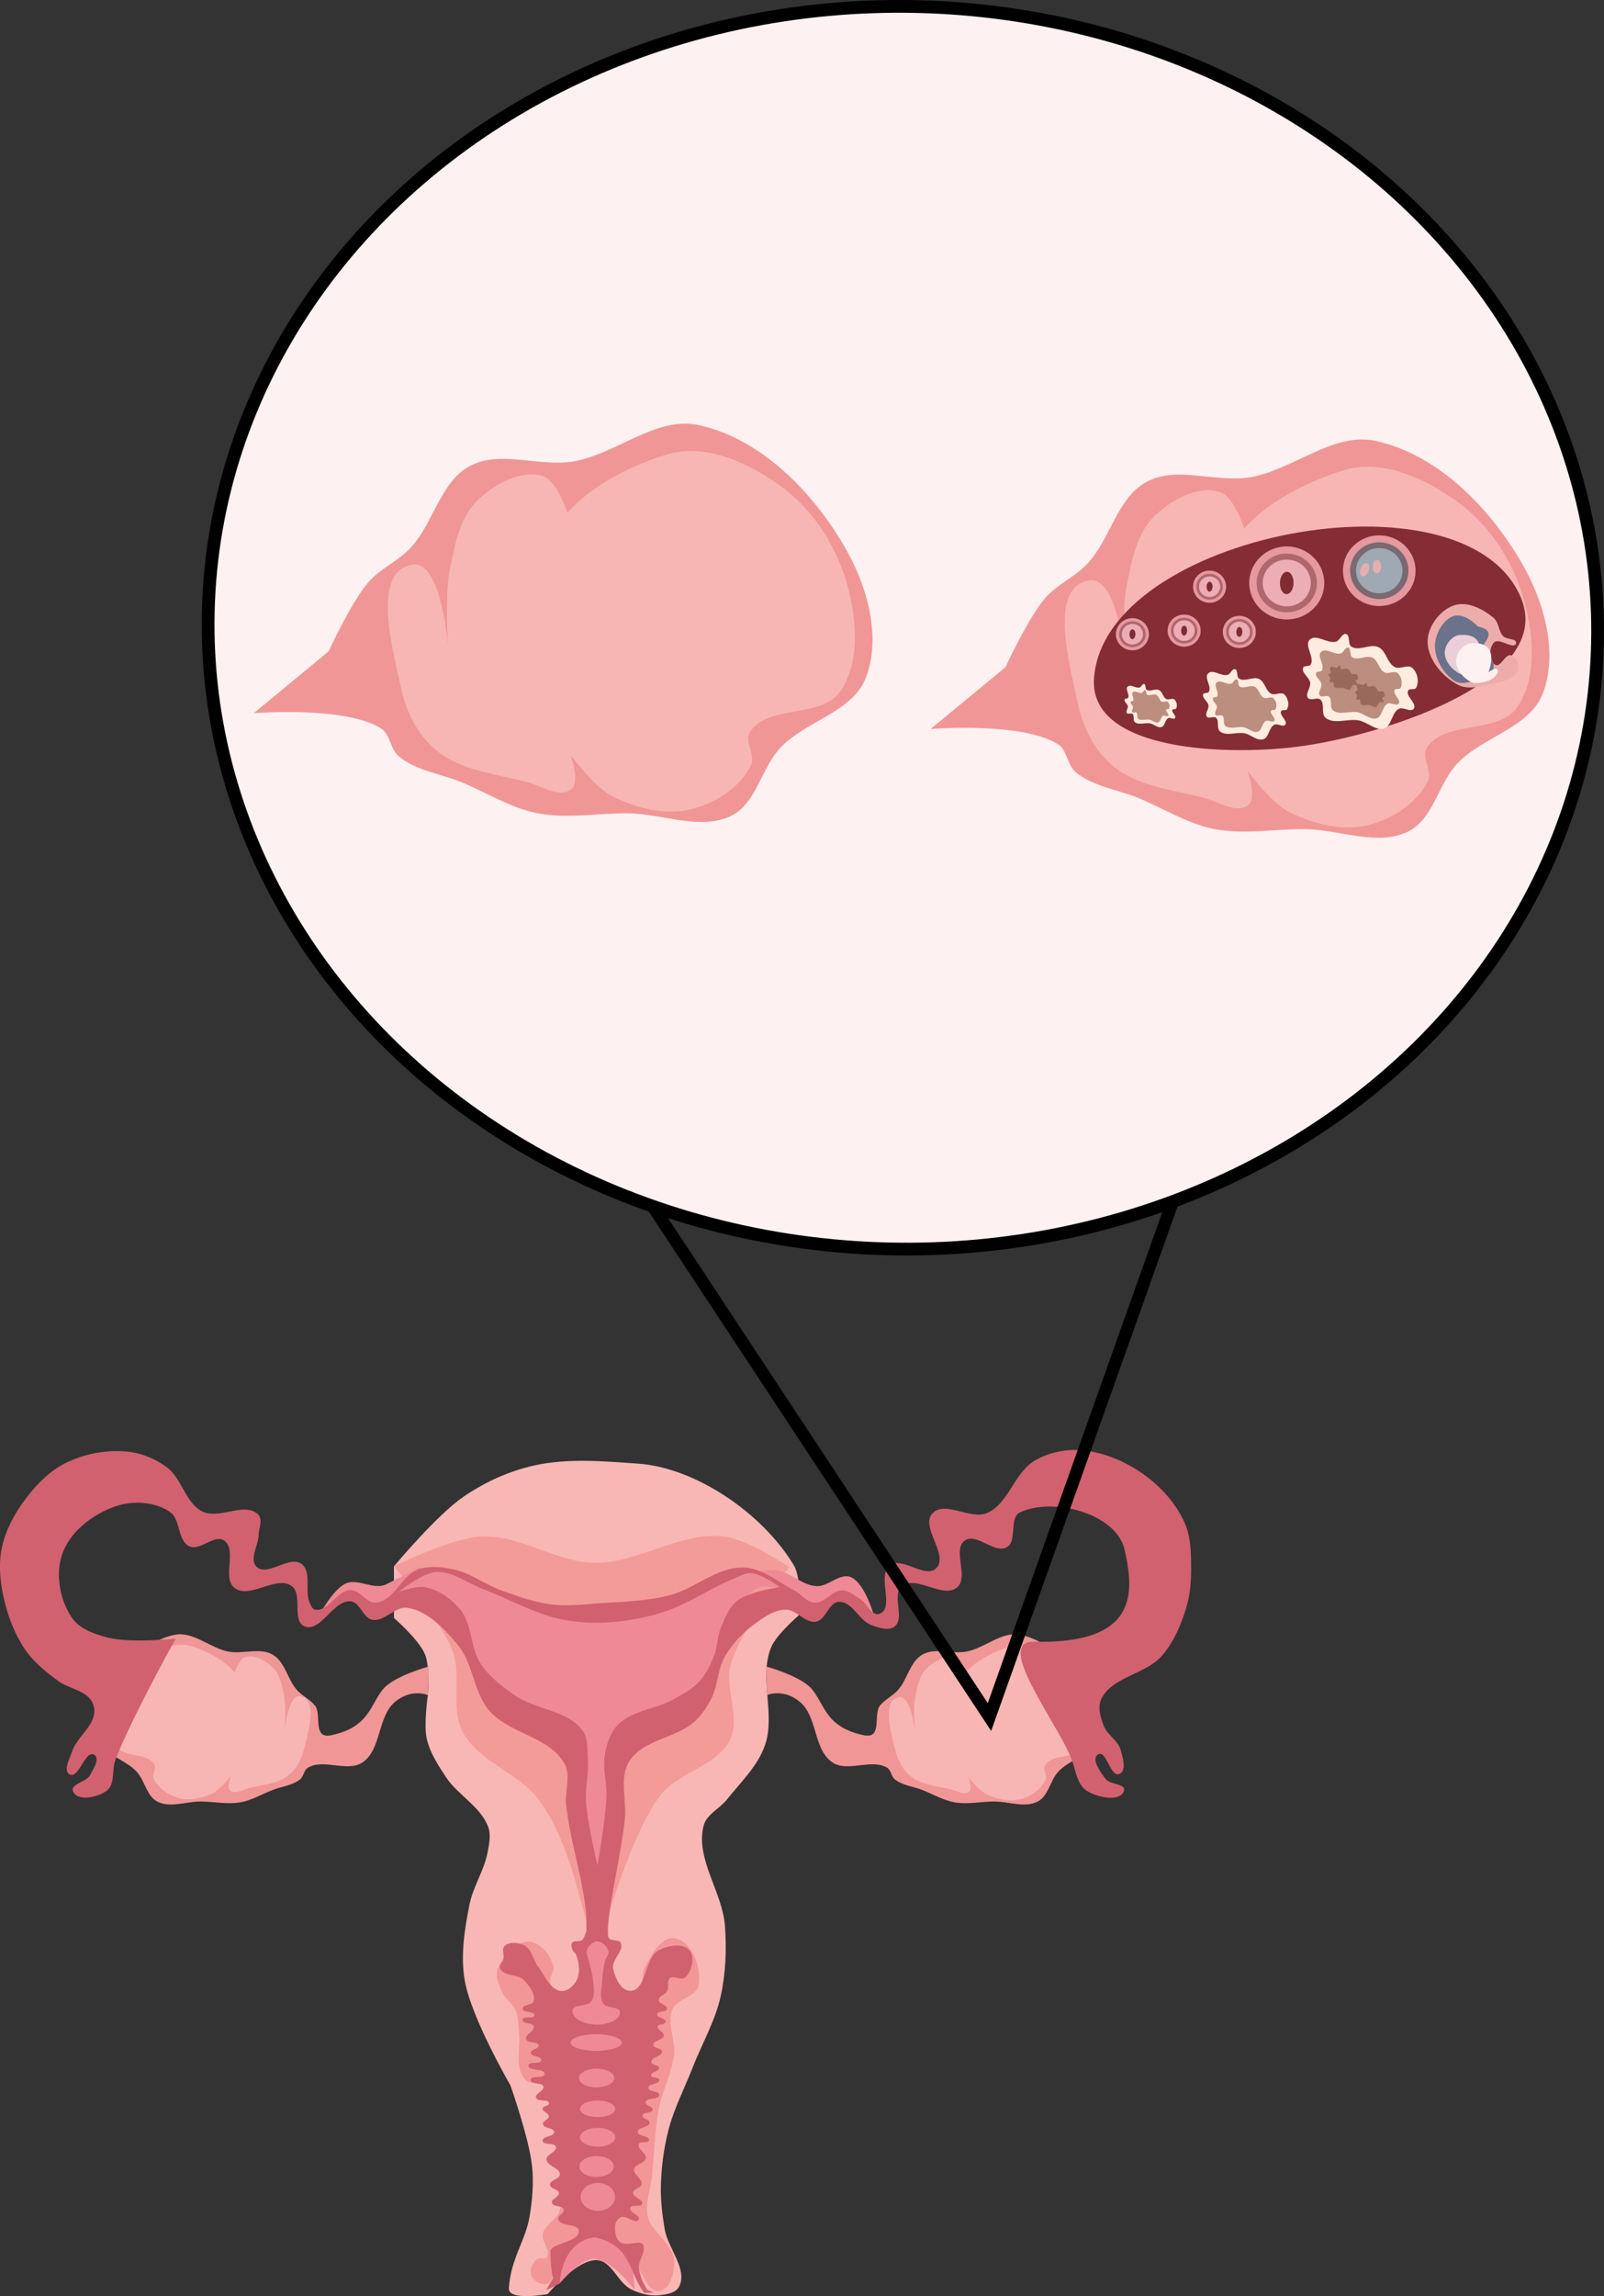<?xml version="1.0" encoding="UTF-8" standalone="no"?>
<!-- Created with Inkscape (http://www.inkscape.org/) -->

<svg
   xmlns:dc="http://purl.org/dc/elements/1.1/"
   xmlns:cc="http://creativecommons.org/ns#"
   xmlns:rdf="http://www.w3.org/1999/02/22-rdf-syntax-ns#"
   xmlns:svg="http://www.w3.org/2000/svg"
   xmlns="http://www.w3.org/2000/svg"
   xmlns:sodipodi="http://sodipodi.sourceforge.net/DTD/sodipodi-0.dtd"
   xmlns:inkscape="http://www.inkscape.org/namespaces/inkscape"
   width="136.951mm"
   height="195.906mm"
   viewBox="0 0 136.951 195.906"
   version="1.1"
   id="svg4517"
   inkscape:version="0.92+devel unknown"
   sodipodi:docname="ovarios.svg">
  <rect x="0" y="0" width="136.951" height="195.906" fill="#333333" stroke="none"/>
  <defs
     id="defs4511" />
  <sodipodi:namedview
     id="base"
     pagecolor="#ffffff"
     bordercolor="#666666"
     borderopacity="1.0"
     inkscape:pageopacity="0.0"
     inkscape:pageshadow="2"
     inkscape:zoom="0.11407621"
     inkscape:cx="-1251.9088"
     inkscape:cy="1222.9074"
     inkscape:document-units="mm"
     inkscape:current-layer="layer1"
     showgrid="false"
     inkscape:window-width="1366"
     inkscape:window-height="740"
     inkscape:window-x="0"
     inkscape:window-y="0"
     inkscape:window-maximized="1"
     inkscape:document-rotation="0"
     fit-margin-top="0"
     fit-margin-left="0"
     fit-margin-right="0"
     fit-margin-bottom="0" />
  <g
     inkscape:label="Capa 1"
     inkscape:groupmode="layer"
     id="layer1"
     transform="translate(-157.72,80.844)">
    <g
       id="g2697"
       inkscape:export-xdpi="96"
       inkscape:export-ydpi="96">
      <path
         sodipodi:nodetypes="acsaacaaaaaacaccaasacaaaaaaaaaaaaaa"
         inkscape:connector-curvature="0"
         id="path5496"
         d="m 208.68,111.991 c -1.7,-0.086 -4.203,2.897 -4.203,2.897 0,0 -3.382,0.628 -3.31,-0.501 0.164,-2.543 1.424,-4.037 1.773,-6.138 0.235,-1.417 0.359,-2.877 0.205,-4.305 -0.254,-2.357 -1.845,-6.868 -1.845,-6.868 0,0 -3.33,-5.723 -3.895,-8.918 -0.379,-2.145 -0.025,-4.387 0.404,-6.523 0.309,-1.538 1.259,-2.903 1.544,-4.445 0.128,-0.692 0.297,-1.445 0.066,-2.109 -0.617,-1.778 -2.603,-2.745 -3.635,-4.319 -0.671,-1.024 -1.371,-2.094 -1.634,-3.289 -0.265,-1.203 0.102,-3.693 0.102,-3.693 0,0 0.196,-2.395 -0.242,-3.467 -0.515,-1.261 -2.653,-3.11 -2.653,-3.11 v -4.408 c 0,0 3.632,-4.362 5.945,-5.945 1.818,-1.244 3.896,-2.193 6.048,-2.665 2.888,-0.634 5.919,-0.357 8.868,-0.15 4.822,0.339 10.539,4.138 13.272,8.658 0.746,1.234 0.41,4.305 0.41,4.305 0,0 -1.893,1.611 -2.345,2.72 -1.053,2.583 0.399,5.719 -0.525,8.35 -0.628,1.787 -2.087,3.167 -3.267,4.648 -0.608,0.763 -1.704,1.233 -1.957,2.174 -0.759,2.826 1.597,5.671 1.812,8.589 0.147,1.991 0.068,4.03 -0.362,5.98 -0.47,2.129 -1.599,4.057 -2.392,6.088 -0.692,1.774 -1.589,3.483 -2.066,5.327 -0.402,1.558 -0.614,3.175 -0.652,4.784 -0.029,1.237 0.12,2.477 0.326,3.696 0.28,1.658 1.979,3.386 1.232,4.892 -0.28,0.565 -1.112,0.683 -1.74,0.743 -0.8,0.077 -1.635,-0.152 -2.356,-0.507 -1.149,-0.567 -1.649,-2.427 -2.929,-2.492 z"
         style="fill:#f8b7b5;fill-opacity:1;stroke:none;stroke-width:0.265px;stroke-linecap:butt;stroke-linejoin:miter;stroke-opacity:1" />
      <path
         sodipodi:nodetypes="aaaaaaaaaaaaaaaaaaaaaaaaaaaaaaaaa"
         inkscape:connector-curvature="0"
         id="path5498"
         d="m 204.397,114.012 c -0.465,0.168 -1.121,-0.247 -1.305,-0.707 -0.181,-0.454 0.086,-1.072 0.453,-1.395 0.222,-0.195 0.701,0.079 0.87,-0.163 0.392,-0.563 -0.508,-1.363 -0.344,-2.029 0.181,-0.737 1.102,-1.105 1.377,-1.812 0.453,-1.165 0.379,-2.484 0.344,-3.733 -0.064,-2.301 0.446,-5.052 -1.015,-6.831 -0.513,-0.624 -1.78,-0.183 -2.283,-0.815 -0.848,-1.066 -0.294,-2.708 -0.471,-4.059 -0.076,-0.581 -0.033,-1.197 -0.254,-1.74 -0.26,-0.637 -0.939,-1.037 -1.214,-1.667 -0.251,-0.575 -0.563,-1.253 -0.362,-1.848 0.382,-1.135 1.484,-2.426 2.682,-2.392 0.99,0.028 1.825,1.151 2.102,2.102 0.125,0.428 -0.358,0.864 -0.29,1.305 0.133,0.856 0.547,1.828 1.305,2.247 1.799,0.994 4.598,1.116 6.161,-0.217 0.861,-0.735 0.105,-2.342 0.652,-3.334 0.561,-1.018 1.392,-2.591 2.537,-2.392 1.469,0.255 2.287,2.518 2.029,3.986 -0.177,1.01 -1.856,1.154 -2.247,2.102 -0.488,1.185 0.296,2.569 0.145,3.841 -0.189,1.595 -1.005,3.061 -1.305,4.639 -0.358,1.885 -0.382,3.818 -0.58,5.726 -0.118,1.136 -0.607,2.291 -0.362,3.407 0.313,1.429 2.176,2.308 2.247,3.769 0.046,0.961 -0.282,2.46 -1.232,2.609 -0.908,0.143 -1.332,-1.277 -1.884,-2.011 -0.355,-0.472 -0.421,-1.186 -0.906,-1.522 -1.089,-0.755 -2.608,-0.938 -3.914,-0.707 -0.73,0.129 -1.436,0.562 -1.921,1.123 -0.592,0.685 -0.163,2.212 -1.015,2.519 z"
         style="fill:#f29697;fill-opacity:1;stroke:none;stroke-width:0.265px;stroke-linecap:butt;stroke-linejoin:miter;stroke-opacity:1" />
      <path
         sodipodi:nodetypes="ccaacaaacaaac"
         inkscape:connector-curvature="0"
         id="path5500"
         d="m 208.631,86.073 c -1.4,-4.474 -2.158,-9.649 -4.959,-13.429 -1.756,-2.277 -5.11,-3.183 -6.451,-5.726 -1.085,-2.059 -0.041,-4.753 -0.873,-6.927 -1.045,-2.726 -4.991,-7.196 -4.991,-7.196 0,0 4.835,-2.417 7.459,-2.548 3.295,-0.165 6.341,2.199 9.64,2.247 3.771,0.055 7.344,-2.694 11.089,-2.247 2.035,0.243 5.569,2.606 5.569,2.606 0,0 -4.108,5.171 -4.989,8.266 -0.588,2.068 0.866,4.516 -0.072,6.451 -1.124,2.319 -4.488,2.781 -6.016,4.856 -2.9,3.941 -5.406,13.647 -5.406,13.647 z"
         style="fill:#f39b99;fill-opacity:1;stroke:none;stroke-width:0.265px;stroke-linecap:butt;stroke-linejoin:miter;stroke-opacity:1" />
      <path
         sodipodi:nodetypes="accccccccccccaaaccccassaaaaaaacaaaaacccccccccccca"
         inkscape:connector-curvature="0"
         id="path5502"
         d="m 208.462,111.882 c -1.209,-0.022 -2.957,2.101 -2.957,2.101 l 0.151,-2.594 2.229,-1.871 -0.794,-1.666 -0.525,-3.472 -0.192,-5.048 -0.718,-8.61 1.896,-1.743 0.102,-1.281 -0.718,-2.358 1.845,-2.409 -1.281,-5.894 c 0,0 0.781,-6.615 -0.871,-9.225 -1.52,-2.401 -5.458,-2.217 -7.329,-4.356 -1.406,-1.607 -1.189,-4.217 -2.511,-5.894 -0.817,-1.036 -3.178,-2.358 -3.178,-2.358 l -3.895,1.435 -1.845,-1.333 -2.921,1.691 c 0,0 1.194,-2.235 2.27,-2.728 1.052,-0.482 2.434,0.577 3.47,0.063 4.102,-2.034 2.172,-1.286 3.383,-1.333 1.679,-0.064 3.234,0.923 4.818,1.486 2.448,0.871 4.688,2.368 7.226,2.921 1.119,0.244 2.291,0.229 3.434,0.154 1.455,-0.096 2.899,-0.383 4.305,-0.769 3.378,-0.927 6.337,-3.682 9.84,-3.69 1.33,-0.003 2.413,1.319 3.741,1.384 1.006,0.049 1.991,-1.154 2.921,-0.769 1.258,0.52 2.061,3.525 2.061,3.525 0,0 -1.729,-2.287 -2.984,-2.295 -0.598,-0.004 -0.849,0.958 -1.435,1.076 -1.864,0.376 -3.781,-2.118 -5.535,-1.384 -2.543,1.065 -2.394,5.043 -4.203,7.124 -0.845,0.973 -1.942,1.709 -3.024,2.409 -1.63,1.054 -5.176,2.665 -5.176,2.665 l -0.615,13.223 -0.359,3.126 0.256,1.538 0.871,0.564 -0.666,3.536 2.153,1.281 -0.359,12.505 -0.769,4.51 -1.179,2.153 2.306,2.614 0.209,2.643 c 0,0 -2.001,-2.623 -3.45,-2.65 z"
         style="fill:#ef8996;fill-opacity:1;stroke:none;stroke-width:0.265px;stroke-linecap:butt;stroke-linejoin:miter;stroke-opacity:1" />
      <path
         sodipodi:nodetypes="ccssaaaaaaaaaaaaaaasc"
         inkscape:connector-curvature="0"
         id="path5596"
         d="m 194.252,63.781 0.084,-2.443 c 0,0 -3.007,0.82 -3.927,1.956 -1.119,1.382 -1.188,3.241 -4.421,3.914 -1.619,0.337 -0.772,-1.788 -1.377,-2.537 -0.42,-0.52 -1.075,-0.808 -1.522,-1.305 -0.825,-0.916 -1.03,-2.435 -2.102,-3.044 -1.092,-0.62 -2.525,-0.019 -3.759,-0.252 -1.565,-0.295 -2.992,-1.735 -4.557,-1.437 -2.34,0.445 -4.347,2.446 -5.548,4.502 -0.781,1.337 -1.303,3.123 -0.777,4.579 0.458,1.265 2.166,1.626 3.065,2.627 0.679,0.756 0.824,2.041 1.723,2.516 1.11,0.586 2.51,-0.011 3.765,0.004 1.112,0.013 2.239,0.262 3.334,0.072 0.98,-0.17 1.86,-0.708 2.789,-1.065 0.773,-0.297 1.672,-0.378 2.319,-0.896 0.312,-0.25 0.323,-0.792 0.666,-0.997 1.34,-0.802 3.364,0.418 4.664,-0.448 1.619,-1.079 1.271,-3.887 2.754,-5.146 1.437,-1.22 2.829,-0.6 2.829,-0.6 z"
         style="fill:#f09696;fill-opacity:1;stroke:none;stroke-width:0.265px;stroke-linecap:butt;stroke-linejoin:miter;stroke-opacity:1" />
      <path
         sodipodi:nodetypes="ccssaaaaaaaaaaaaaaasc"
         inkscape:connector-curvature="0"
         id="path5596-1-6"
         d="m 223.214,63.781 -0.084,-2.443 c 0,0 3.007,0.82 3.927,1.956 1.119,1.382 1.188,3.241 4.421,3.914 1.619,0.337 0.772,-1.788 1.377,-2.537 0.42,-0.52 1.075,-0.808 1.522,-1.305 0.825,-0.916 1.03,-2.435 2.102,-3.044 1.092,-0.62 2.525,-0.019 3.759,-0.252 1.565,-0.295 2.992,-1.735 4.557,-1.437 2.34,0.445 4.347,2.446 5.548,4.502 0.781,1.337 1.303,3.123 0.777,4.579 -0.458,1.265 -2.166,1.626 -3.065,2.627 -0.679,0.756 -0.824,2.041 -1.723,2.516 -1.11,0.586 -2.51,-0.011 -3.765,0.004 -1.112,0.013 -2.239,0.262 -3.334,0.072 -0.98,-0.17 -1.86,-0.708 -2.789,-1.065 -0.773,-0.297 -1.672,-0.378 -2.319,-0.896 -0.312,-0.25 -0.323,-0.792 -0.666,-0.997 -1.34,-0.802 -3.364,0.418 -4.664,-0.448 -1.619,-1.079 -1.271,-3.887 -2.754,-5.146 -1.437,-1.22 -2.829,-0.6 -2.829,-0.6 z"
         style="fill:#f09696;fill-opacity:1;stroke:none;stroke-width:0.265px;stroke-linecap:butt;stroke-linejoin:miter;stroke-opacity:1" />
      <path
         sodipodi:nodetypes="aaaascaaacaaaaacaaaa"
         inkscape:connector-curvature="0"
         id="path5613"
         d="m 170.906,69.699 c -0.614,-1.033 -2.585,-0.551 -3.256,-1.548 -0.702,-1.044 -0.556,-2.557 -0.217,-3.769 0.397,-1.423 1.3,-2.807 2.51,-3.654 1.193,-0.835 2.824,-1.563 4.229,-1.091 2.605,0.875 3.582,2.217 3.582,2.217 0,0 0.402,-1.159 0.912,-1.313 0.82,-0.249 1.792,0.33 2.392,0.942 0.632,0.644 0.783,1.649 0.942,2.537 0.167,0.927 0,2.827 0,2.827 0,0 0.304,-3.173 1.377,-2.972 1.499,0.281 0.65,3.084 0.29,4.566 -0.2,0.821 -0.644,1.648 -1.305,2.174 -0.914,0.728 -2.194,0.829 -3.334,1.087 -0.547,0.124 -1.257,0.599 -1.667,0.217 -0.301,-0.28 0.072,-1.232 0.072,-1.232 0,0 -0.893,1.142 -1.522,1.45 -0.878,0.429 -1.953,0.679 -2.899,0.435 -0.884,-0.228 -1.793,-0.837 -2.174,-1.667 -0.168,-0.366 0.272,-0.86 0.067,-1.206 z"
         style="fill:#f7b6b4;fill-opacity:1;stroke:none;stroke-width:0.265px;stroke-linecap:butt;stroke-linejoin:miter;stroke-opacity:1" />
      <path
         sodipodi:nodetypes="aaaascaaacaaaaacaaaa"
         inkscape:connector-curvature="0"
         id="path5613-5-2"
         d="m 246.934,69.793 c 0.614,-1.033 2.585,-0.551 3.256,-1.548 0.702,-1.044 0.556,-2.557 0.217,-3.769 -0.397,-1.423 -1.3,-2.807 -2.51,-3.654 -1.193,-0.835 -2.824,-1.563 -4.229,-1.091 -2.605,0.875 -3.582,2.217 -3.582,2.217 0,0 -0.402,-1.159 -0.912,-1.313 -0.82,-0.249 -1.792,0.33 -2.392,0.942 -0.632,0.644 -0.783,1.649 -0.942,2.537 -0.167,0.927 0,2.827 0,2.827 0,0 -0.304,-3.173 -1.377,-2.972 -1.499,0.281 -0.65,3.084 -0.29,4.566 0.2,0.821 0.644,1.648 1.305,2.174 0.914,0.728 2.194,0.829 3.334,1.087 0.547,0.124 1.257,0.599 1.667,0.217 0.301,-0.28 -0.072,-1.232 -0.072,-1.232 0,0 0.893,1.142 1.522,1.45 0.878,0.429 1.953,0.679 2.899,0.435 0.884,-0.228 1.793,-0.837 2.174,-1.667 0.168,-0.366 -0.272,-0.86 -0.067,-1.206 z"
         style="fill:#f7b6b4;fill-opacity:1;stroke:none;stroke-width:0.265px;stroke-linecap:butt;stroke-linejoin:miter;stroke-opacity:1" />
      <g
         id="g2625">
        <path
           inkscape:connector-curvature="0"
           style="opacity:1;fill:#d1616f;fill-opacity:1;stroke:none;stroke-width:0.265px;stroke-linecap:butt;stroke-linejoin:miter;stroke-opacity:1"
           d="m 249.46,42.863 c -1.177,0.008 -2.387,0.323 -3.393,0.913 -1.732,1.015 -2.218,3.636 -4.049,4.459 -1.426,0.641 -3.631,-1.099 -4.69,0.051 -1.056,1.146 1.428,3.555 0.333,4.664 -0.932,0.944 -2.918,-1.036 -3.972,-0.231 -1.117,0.853 0.446,3.634 -0.871,4.126 -0.663,0.247 -1.088,-0.912 -1.691,-1.281 -0.469,-0.287 -0.936,-0.71 -1.486,-0.718 -0.86,-0.013 -1.499,1.103 -2.357,1.051 -0.696,-0.042 -1.176,-0.752 -1.794,-1.076 -1.378,-0.722 -2.699,-1.868 -4.254,-1.922 -2.312,-0.081 -4.257,1.877 -6.509,2.409 -1.898,0.449 -3.871,0.509 -5.817,0.64 -1.355,0.091 -2.726,0.269 -4.075,0.103 -1.46,-0.18 -2.867,-0.686 -4.253,-1.179 -1.423,-0.506 -2.673,-1.51 -4.152,-1.82 -0.97,-0.203 -2.036,-0.324 -2.972,0 -1.448,0.501 -2.092,2.677 -3.616,2.84 -0.812,0.086 -1.386,-1.094 -2.202,-1.073 -1.151,0.029 -1.894,1.888 -3.023,1.668 -0.227,-0.044 -0.336,-0.33 -0.436,-0.538 -0.493,-1.033 0.194,-2.664 -0.717,-3.357 -1.022,-0.777 -2.94,1.142 -3.844,0.231 -0.633,-0.638 0.157,-1.792 0.18,-2.691 0.015,-0.581 0.376,-1.323 -0.026,-1.743 -1.106,-1.156 -3.37,0.452 -4.792,-0.282 -1.431,-0.739 -1.728,-2.81 -3.024,-3.767 -0.968,-0.715 -2.159,-1.213 -3.357,-1.333 -1.762,-0.175 -3.635,0.173 -5.228,0.948 -1.387,0.675 -2.525,1.847 -3.459,3.075 -0.927,1.219 -1.696,2.629 -2.024,4.125 -0.292,1.335 -0.175,2.762 0.102,4.101 0.338,1.632 0.933,3.259 1.871,4.638 0.729,1.072 1.78,1.903 2.819,2.678 0.853,0.636 2.117,0.747 2.767,1.589 0.245,0.318 0.368,0.764 0.316,1.163 -0.162,1.245 -1.492,2.069 -1.884,3.262 -0.205,0.624 -0.792,1.639 -0.218,1.957 0.782,0.433 1.341,-2.137 2.102,-1.667 0.504,0.311 -0.074,1.222 -0.362,1.739 -0.324,0.582 -1.704,0.761 -1.45,1.377 0.37,0.893 2.137,0.522 2.899,-0.072 0.712,-0.555 0.402,-1.767 0.725,-2.61 1.379,-3.595 5.144,-10.343 5.144,-10.343 0,0 -3.928,0.4 -5.797,-0.094 -1.118,-0.296 -2.385,-0.716 -3.044,-1.667 -1.07,-1.545 -1.468,-3.825 -0.797,-5.581 0.746,-1.954 2.794,-3.452 4.802,-4.041 1.397,-0.41 3.122,-0.25 4.33,0.562 0.934,0.628 0.652,2.451 1.667,2.936 0.906,0.433 2.141,-1.053 2.972,-0.489 1.142,0.774 -0.201,3.194 0.888,4.041 1.284,0.997 3.545,-1.099 4.874,-0.163 0.986,0.694 -0.013,2.992 1.105,3.443 1.387,0.559 2.463,-2.289 3.95,-2.129 0.799,0.086 1.041,1.415 1.83,1.567 1.039,0.201 1.963,-1.179 3.008,-1.015 1.766,0.277 3.175,1.81 4.312,3.189 1.303,1.58 1.327,3.978 2.646,5.544 1.697,2.015 5.193,2.252 6.451,4.567 0.566,1.041 0.012,2.374 0.145,3.551 0.345,3.064 1.368,6.029 1.685,9.097 0.054,0.523 0.036,1.576 0.036,1.576 0,0 -0.137,0.621 -0.362,0.815 -0.223,0.192 -0.685,-0.008 -0.852,0.236 -0.134,0.196 -0.025,0.491 0.072,0.706 0.048,0.105 0.192,0.147 0.236,0.254 0.285,0.693 0.411,1.578 0.072,2.247 -0.242,0.477 -0.791,0.962 -1.322,0.906 -0.943,-0.1 -1.373,-1.318 -1.957,-2.066 -0.442,-0.565 -0.527,-1.474 -1.16,-1.812 -0.501,-0.267 -1.287,-0.351 -1.703,0.036 -0.284,0.264 -0.018,0.782 -0.109,1.16 -0.061,0.253 -0.382,0.481 -0.29,0.725 0.272,0.723 1.534,0.491 2.066,1.051 0.45,0.475 0.98,1.166 0.797,1.794 -0.103,0.356 -0.938,0.246 -0.924,0.616 0.014,0.381 1.026,0.182 0.996,0.562 -0.028,0.36 -0.979,0.021 -1.014,0.38 -0.037,0.375 0.873,0.231 0.96,0.598 0.096,0.406 -0.766,0.668 -0.652,1.069 0.109,0.385 1.015,0.148 1.069,0.544 0.041,0.301 -0.691,0.313 -0.671,0.616 0.024,0.368 0.947,0.268 0.906,0.634 -0.044,0.396 -1.089,0.056 -1.107,0.454 -0.023,0.519 1.401,0.198 1.383,0.717 -0.015,0.428 -1.163,0.085 -1.179,0.513 -0.015,0.405 0.974,0.172 1.076,0.564 0.096,0.37 -0.74,0.595 -0.627,0.96 0.119,0.384 1.057,0.064 1.114,0.462 0.033,0.234 -0.526,0.209 -0.552,0.444 -0.031,0.28 0.521,0.38 0.526,0.661 0.005,0.281 -0.543,0.402 -0.498,0.68 0.062,0.385 0.946,0.29 0.951,0.68 0.005,0.408 -1.021,0.328 -0.978,0.734 0.043,0.414 1.033,0.122 1.133,0.526 0.107,0.431 -0.823,0.616 -0.807,1.06 0.022,0.573 1.153,0.713 1.142,1.286 -0.008,0.406 -0.853,0.473 -0.842,0.879 0.009,0.348 0.728,0.369 0.761,0.716 0.032,0.338 -0.669,0.492 -0.598,0.824 0.082,0.381 0.912,0.204 1.015,0.58 0.085,0.308 -0.557,0.526 -0.471,0.834 0.181,0.647 1.719,0.317 1.758,0.988 0.057,0.998 -2.435,1.034 -2.428,1.758 0.013,1.437 0.218,2.274 0.218,2.274 l -0.589,1.033 1.163,-0.573 c 0,0 0.104,-3.597 2.995,-3.94 3.178,0.692 2.853,2.958 4.228,4.741 l 0.82,-0.025 -0.589,-0.256 -0.384,-0.743 c 0,0 -0.279,-0.722 -0.307,-1.102 -0.053,-0.704 0.777,-1.625 0.256,-2.101 -0.583,-0.326 -2.344,0.913 -2.293,-1.486 0.051,-0.357 0.227,-0.621 0.5,-0.743 0.467,-0.21 1.259,0.643 1.522,0.204 0.212,-0.354 -0.851,-0.612 -0.725,-1.006 0.109,-0.34 0.916,-0.001 1.015,-0.344 0.113,-0.392 -0.793,-0.544 -0.77,-0.951 0.019,-0.339 0.668,-0.381 0.725,-0.716 0.082,-0.477 -0.725,-0.83 -0.634,-1.305 0.085,-0.441 0.912,-0.465 0.996,-0.906 0.085,-0.446 -0.764,-0.801 -0.598,-1.223 0.114,-0.289 0.83,-0.027 0.87,-0.335 0.05,-0.391 -0.95,-0.295 -0.96,-0.688 -0.011,-0.432 0.993,-0.375 1.014,-0.806 0.014,-0.286 -0.652,-0.314 -0.616,-0.598 0.042,-0.332 0.821,-0.168 0.87,-0.499 0.043,-0.287 -0.645,-0.347 -0.598,-0.634 0.071,-0.436 1.15,-0.184 1.169,-0.625 0.016,-0.371 -0.923,-0.236 -0.933,-0.607 -0.01,-0.385 0.958,-0.296 0.933,-0.68 -0.017,-0.264 -0.663,-0.118 -0.698,-0.381 -0.04,-0.309 0.696,-0.331 0.68,-0.643 -0.014,-0.277 -0.645,-0.23 -0.661,-0.507 -0.026,-0.422 0.93,-0.466 0.906,-0.888 -0.018,-0.314 -0.736,-0.266 -0.743,-0.58 -0.008,-0.396 0.851,-0.378 0.906,-0.771 0.044,-0.309 -0.585,-0.475 -0.517,-0.779 0.057,-0.255 0.647,-0.147 0.671,-0.408 0.029,-0.322 -0.76,-0.322 -0.725,-0.643 0.035,-0.316 0.784,-0.148 0.834,-0.462 0.053,-0.34 -0.707,-0.408 -0.706,-0.752 0.001,-0.355 0.57,-0.456 0.734,-0.77 0.17,-0.328 -0.062,-0.845 0.217,-1.087 0.329,-0.285 0.982,0.22 1.305,-0.072 0.58,-0.525 0.871,-1.725 0.362,-2.319 -0.566,-0.661 -1.837,-0.401 -2.609,0 -1.25,0.65 -1.019,3.435 -2.428,3.461 -0.81,0.015 -1.326,-1.141 -1.468,-1.939 -0.13,-0.734 0.943,-1.452 0.653,-2.138 -0.156,-0.368 -0.991,-0.091 -1.067,-0.548 -0.256,-1.538 1.052,-6.651 1.411,-9.998 0.176,-1.638 -0.494,-3.521 0.362,-4.928 1.15,-1.891 4.035,-1.97 5.653,-3.479 0.576,-0.537 1.022,-1.217 1.377,-1.921 0.566,-1.122 0.526,-2.503 1.16,-3.588 0.638,-1.092 1.55,-2.046 2.573,-2.791 0.766,-0.558 1.634,-1.163 2.582,-1.191 0.935,-0.027 1.692,1.184 2.614,1.025 0.847,-0.146 1.089,-1.649 1.948,-1.691 1.15,-0.057 1.731,1.62 2.819,1.999 0.614,0.214 1.438,0.507 1.947,0.103 0.911,-0.723 -0.285,-2.697 0.615,-3.434 1.217,-0.996 3.505,1.105 4.715,0.102 1.04,-0.862 -0.43,-3.207 0.666,-3.998 0.982,-0.708 2.541,1.172 3.587,0.564 0.916,-0.532 0.166,-2.528 1.128,-2.972 2.864,-1.324 8.21,0.102 8.918,3.178 0.823,3.576 1.239,8.08 -7.711,7.856 -3.491,-0.087 1.875,6.742 3.171,9.984 0.379,0.948 0.472,2.218 1.341,2.754 0.894,0.552 2.868,0.975 3.153,-0.036 0.166,-0.59 -1.185,-0.493 -1.559,-0.979 -0.447,-0.582 -1.272,-1.71 -0.652,-2.102 0.694,-0.439 1.052,1.977 1.812,1.667 0.638,-0.26 0.299,-1.403 0.109,-2.066 -0.232,-0.809 -1.157,-1.277 -1.45,-2.065 -0.257,-0.694 -0.522,-1.536 -0.218,-2.211 0.882,-1.956 3.822,-2.14 5.219,-3.769 0.959,-1.118 1.573,-2.529 2.012,-3.935 0.347,-1.11 0.466,-2.296 0.461,-3.459 -0.006,-1.329 -0.018,-2.735 -0.564,-3.947 -0.742,-1.646 -2.036,-3.084 -3.511,-4.126 -1.568,-1.107 -3.466,-1.918 -5.381,-2.05 -0.166,-0.011 -0.334,-0.017 -0.502,-0.015 z m -54.278,10.413 c 1.307,0.029 2.492,0.976 3.735,1.442 2.198,0.824 4.271,2.039 6.56,2.563 1.286,0.294 2.629,0.376 3.947,0.307 1.7,-0.088 3.402,-0.4 5.022,-0.922 2.069,-0.668 3.87,-1.998 5.894,-2.793 0.5,-0.197 1.002,-0.526 1.538,-0.487 0.899,0.065 2.434,1.179 2.434,1.179 0,0 -2.662,0.378 -3.665,1.179 -0.721,0.576 -1.063,1.527 -1.409,2.383 -0.29,0.716 -0.258,1.535 -0.538,2.255 -0.293,0.756 -0.639,1.523 -1.179,2.127 -0.629,0.703 -1.481,1.184 -2.306,1.64 -1.334,0.737 -2.966,0.888 -4.228,1.743 -0.365,0.247 -0.694,0.571 -0.923,0.948 -0.393,0.646 -0.613,1.404 -0.717,2.153 -0.161,1.152 0.204,2.323 0.154,3.485 -0.085,1.962 -0.769,5.843 -0.769,5.843 0,0 -0.848,-3.597 -0.974,-5.433 -0.086,-1.254 0.25,-2.514 0.153,-3.767 -0.061,-0.79 0.014,-1.699 -0.461,-2.332 -1.305,-1.738 -4.01,-1.752 -5.791,-2.998 -1.065,-0.745 -2.141,-1.563 -2.87,-2.639 -0.932,-1.377 -0.716,-3.377 -1.768,-4.664 -0.761,-0.93 -1.868,-1.701 -3.049,-1.922 -0.744,-0.139 -2.229,0.436 -2.229,0.436 0,0 1.977,-1.627 3.178,-1.717 0.088,-0.007 0.176,-0.009 0.263,-0.007 z m 13.549,31.526 c 0.429,0.011 0.849,0.454 0.948,0.871 0.061,0.258 -0.215,0.487 -0.282,0.743 -0.145,0.552 -0.225,1.122 -0.256,1.691 -0.037,0.657 -0.272,1.415 0.077,1.973 0.288,0.46 1.436,0.226 1.435,0.769 -10e-4,0.745 -1.228,1.061 -1.973,1.051 -0.796,-0.011 -2.094,-0.383 -2.076,-1.179 0.014,-0.603 1.281,-0.317 1.614,-0.82 0.34,-0.514 0.173,-1.23 0.128,-1.845 -0.041,-0.558 -0.25,-1.091 -0.359,-1.64 -0.057,-0.289 -0.256,-0.594 -0.154,-0.871 0.134,-0.364 0.509,-0.753 0.897,-0.743 z m -0.112,7.916 a 2.192,0.709 0 0 1 2.192,0.709 2.192,0.709 0 0 1 -2.192,0.709 2.192,0.709 0 0 1 -2.192,-0.709 2.192,0.709 0 0 1 2.192,-0.709 z m 0.036,2.936 a 1.503,0.799 0 0 1 1.503,0.799 1.503,0.799 0 0 1 -1.503,0.799 1.503,0.799 0 0 1 -1.503,-0.799 1.503,0.799 0 0 1 1.503,-0.799 z m 0.091,2.718 a 1.503,0.709 0 0 1 1.503,0.709 1.503,0.709 0 0 1 -1.503,0.709 1.503,0.709 0 0 1 -1.503,-0.709 1.503,0.709 0 0 1 1.503,-0.709 z m 0,2.338 a 1.503,0.799 0 0 1 1.503,0.799 1.503,0.799 0 0 1 -1.503,0.799 1.503,0.799 0 0 1 -1.503,-0.799 1.503,0.799 0 0 1 1.503,-0.799 z m -0.091,2.401 a 1.467,0.89 0 0 1 1.467,0.89 1.467,0.89 0 0 1 -1.467,0.89 1.467,0.89 0 0 1 -1.467,-0.89 1.467,0.89 0 0 1 1.467,-0.89 z m 0.108,2.294 a 1.467,1.189 0 0 1 1.467,1.189 1.467,1.189 0 0 1 -1.467,1.189 1.467,1.189 0 0 1 -1.467,-1.189 1.467,1.189 0 0 1 1.467,-1.189 z"
           id="path5504" />
        <path
           style="fill:none;stroke:#000000;stroke-width:1.065;stroke-linecap:butt;stroke-linejoin:miter;stroke-miterlimit:4;stroke-dasharray:none;stroke-opacity:1"
           d="m 208.151,14.038 34.05,51.615 18.654,-52.447 z"
           id="path5727"
           inkscape:connector-curvature="0" />
        <g
           id="g2562"
           transform="rotate(79.589,234.808,-27.285)">
          <ellipse
             transform="rotate(-78.253)"
             ry="53.011"
             rx="59.322"
             cy="224.335"
             cx="74.518"
             id="path5725"
             style="opacity:1;fill:#fef1f1;fill-opacity:1;stroke:#000000;stroke-width:1.088;stroke-linecap:round;stroke-miterlimit:4;stroke-dasharray:none;stroke-opacity:1" />
          <g
             transform="rotate(-78.253,158.639,-39.143)"
             id="g5785">
            <g
               id="g5172"
               transform="translate(66.66,-158.263)">
              <path
                 sodipodi:nodetypes="caaaaaaaaaaaaaacc"
                 inkscape:connector-curvature="0"
                 id="path5596-1-0"
                 d="m 46.901,199.272 c 0,0 1.805,-4.181 3.219,-5.93 0.982,-1.215 2.512,-1.889 3.558,-3.05 1.929,-2.142 2.407,-5.692 4.913,-7.116 2.552,-1.45 5.902,-0.045 8.787,-0.589 3.658,-0.689 6.994,-4.055 10.651,-3.359 5.469,1.041 10.161,5.717 12.969,10.524 1.825,3.125 3.047,7.301 1.816,10.704 -1.07,2.957 -5.063,3.8 -7.163,6.14 -1.587,1.768 -1.927,4.771 -4.028,5.88 -2.594,1.369 -5.867,-0.025 -8.799,0.009 -2.598,0.029 -5.233,0.613 -7.793,0.169 -2.292,-0.397 -4.347,-1.656 -6.518,-2.49 -1.808,-0.695 -3.908,-0.884 -5.42,-2.095 -0.729,-0.584 -0.754,-1.851 -1.556,-2.331 -3.133,-1.874 -10.903,-1.047 -10.903,-1.047 z"
                 style="fill:#f09696;fill-opacity:1;stroke:none;stroke-width:0.618px;stroke-linecap:butt;stroke-linejoin:miter;stroke-opacity:1" />
              <path
                 sodipodi:nodetypes="aaaascaaacaaaaacaaaa"
                 inkscape:connector-curvature="0"
                 id="path5613-5-6"
                 d="m 83.026,205.316 c 1.434,-2.415 6.042,-1.289 7.61,-3.619 1.642,-2.441 1.299,-5.977 0.508,-8.81 -0.929,-3.327 -3.038,-6.561 -5.868,-8.541 -2.788,-1.951 -6.602,-3.653 -9.886,-2.55 -6.089,2.046 -8.373,5.182 -8.373,5.182 0,0 -0.94,-2.709 -2.132,-3.07 -1.917,-0.581 -4.188,0.772 -5.591,2.202 -1.476,1.505 -1.829,3.854 -2.202,5.93 -0.39,2.168 0,6.607 0,6.607 0,0 -0.711,-7.416 -3.219,-6.946 -3.504,0.657 -1.52,7.209 -0.678,10.673 0.467,1.92 1.504,3.851 3.05,5.083 2.137,1.703 5.128,1.938 7.793,2.541 1.278,0.289 2.938,1.401 3.897,0.508 0.704,-0.655 -0.169,-2.88 -0.169,-2.88 0,0 2.087,2.669 3.558,3.388 2.052,1.004 4.565,1.587 6.777,1.017 2.067,-0.534 4.191,-1.957 5.083,-3.897 0.393,-0.855 -0.636,-2.009 -0.156,-2.818 z"
                 style="fill:#f7b6b4;fill-opacity:1;stroke:none;stroke-width:0.618px;stroke-linecap:butt;stroke-linejoin:miter;stroke-opacity:1" />
            </g>
            <g
               id="g5723"
               transform="translate(56.076,-158.263)">
              <g
                 transform="translate(0,58.473)"
                 id="g5176">
                <path
                   style="fill:#f09696;fill-opacity:1;stroke:none;stroke-width:0.618px;stroke-linecap:butt;stroke-linejoin:miter;stroke-opacity:1"
                   d="m 115.294,140.799 c 0,0 1.805,-4.181 3.219,-5.93 0.982,-1.215 2.512,-1.889 3.558,-3.05 1.929,-2.142 2.407,-5.692 4.913,-7.116 2.552,-1.45 5.902,-0.045 8.787,-0.589 3.658,-0.689 6.994,-4.055 10.651,-3.359 5.469,1.041 10.161,5.717 12.969,10.524 1.825,3.125 3.047,7.301 1.816,10.704 -1.07,2.957 -5.063,3.8 -7.163,6.14 -1.587,1.768 -1.927,4.771 -4.028,5.88 -2.594,1.369 -5.867,-0.025 -8.799,0.009 -2.598,0.029 -5.233,0.613 -7.793,0.169 -2.292,-0.397 -4.347,-1.656 -6.518,-2.49 -1.808,-0.695 -3.908,-0.884 -5.42,-2.095 -0.729,-0.584 -0.754,-1.851 -1.556,-2.331 -3.133,-1.874 -10.903,-1.047 -10.903,-1.047 z"
                   id="path5596-1"
                   inkscape:connector-curvature="0"
                   sodipodi:nodetypes="caaaaaaaaaaaaaacc" />
                <path
                   style="fill:#f7b6b4;fill-opacity:1;stroke:none;stroke-width:0.618px;stroke-linecap:butt;stroke-linejoin:miter;stroke-opacity:1"
                   d="m 151.42,146.843 c 1.434,-2.415 6.042,-1.289 7.61,-3.619 1.642,-2.441 1.299,-5.977 0.508,-8.81 -0.929,-3.327 -3.038,-6.561 -5.868,-8.541 -2.788,-1.951 -6.602,-3.653 -9.886,-2.55 -6.089,2.046 -8.373,5.182 -8.373,5.182 0,0 -0.94,-2.709 -2.132,-3.07 -1.917,-0.581 -4.188,0.772 -5.591,2.202 -1.476,1.505 -1.829,3.854 -2.202,5.93 -0.39,2.168 0,6.607 0,6.607 0,0 -0.711,-7.416 -3.219,-6.946 -3.504,0.657 -1.52,7.209 -0.678,10.673 0.467,1.92 1.504,3.851 3.05,5.083 2.137,1.703 5.128,1.938 7.793,2.541 1.278,0.289 2.938,1.401 3.897,0.508 0.704,-0.655 -0.169,-2.88 -0.169,-2.88 0,0 2.087,2.669 3.558,3.388 2.052,1.004 4.565,1.587 6.777,1.017 2.067,-0.534 4.191,-1.957 5.083,-3.897 0.393,-0.855 -0.636,-2.009 -0.156,-2.818 z"
                   id="path5613-5"
                   inkscape:connector-curvature="0"
                   sodipodi:nodetypes="aaaascaaacaaaaacaaaa" />
              </g>
              <path
                 sodipodi:nodetypes="aaaa"
                 inkscape:connector-curvature="0"
                 id="path5178"
                 d="m 122.876,200.096 c 0.463,-12.361 31.298,-19.075 36.29,-7.757 3.02,6.846 -10.888,11.8 -18.265,13.046 -6.174,1.043 -18.259,0.968 -18.025,-5.289 z"
                 style="fill:#852c34;fill-opacity:1;stroke:none;stroke-width:0.265px;stroke-linecap:butt;stroke-linejoin:miter;stroke-opacity:1" />
              <g
                 transform="matrix(1.737,0,0,1.737,48.869,-92.192)"
                 id="g5231-0">
                <ellipse
                   style="opacity:1;fill:#e5989e;fill-opacity:1;stroke:none;stroke-width:1;stroke-linecap:round;stroke-miterlimit:4;stroke-dasharray:none;stroke-opacity:1"
                   id="path5180-8"
                   cx="51.969"
                   cy="163.337"
                   rx="1.845"
                   ry="1.794" />
                <ellipse
                   style="opacity:1;fill:#af666d;fill-opacity:1;stroke:none;stroke-width:0.804;stroke-linecap:round;stroke-miterlimit:4;stroke-dasharray:none;stroke-opacity:1"
                   id="path5180-2-1"
                   cx="51.969"
                   cy="163.337"
                   rx="1.483"
                   ry="1.441" />
                <ellipse
                   style="opacity:1;fill:#ecadb5;fill-opacity:1;stroke:none;stroke-width:0.64;stroke-linecap:round;stroke-miterlimit:4;stroke-dasharray:none;stroke-opacity:1"
                   id="path5180-2-9-3"
                   cx="51.969"
                   cy="163.337"
                   rx="1.182"
                   ry="1.149" />
                <ellipse
                   style="opacity:1;fill:#7e2c32;fill-opacity:1;stroke:none;stroke-width:0.236;stroke-linecap:round;stroke-miterlimit:4;stroke-dasharray:none;stroke-opacity:1"
                   id="path5180-2-9-9-1"
                   cx="51.969"
                   cy="163.337"
                   rx="0.334"
                   ry="0.55" />
              </g>
              <g
                 transform="matrix(0.765,0,0,0.765,92.802,67.043)"
                 id="g5231-1">
                <ellipse
                   style="opacity:1;fill:#e5989e;fill-opacity:1;stroke:none;stroke-width:1;stroke-linecap:round;stroke-miterlimit:4;stroke-dasharray:none;stroke-opacity:1"
                   id="path5180-0"
                   cx="51.969"
                   cy="163.337"
                   rx="1.845"
                   ry="1.794" />
                <ellipse
                   style="opacity:1;fill:#af666d;fill-opacity:1;stroke:none;stroke-width:0.804;stroke-linecap:round;stroke-miterlimit:4;stroke-dasharray:none;stroke-opacity:1"
                   id="path5180-2-3"
                   cx="51.969"
                   cy="163.337"
                   rx="1.483"
                   ry="1.441" />
                <ellipse
                   style="opacity:1;fill:#ecadb5;fill-opacity:1;stroke:none;stroke-width:0.64;stroke-linecap:round;stroke-miterlimit:4;stroke-dasharray:none;stroke-opacity:1"
                   id="path5180-2-9-4"
                   cx="51.969"
                   cy="163.337"
                   rx="1.182"
                   ry="1.149" />
                <ellipse
                   style="opacity:1;fill:#7e2c32;fill-opacity:1;stroke:none;stroke-width:0.236;stroke-linecap:round;stroke-miterlimit:4;stroke-dasharray:none;stroke-opacity:1"
                   id="path5180-2-9-9-0"
                   cx="51.969"
                   cy="163.337"
                   rx="0.334"
                   ry="0.55" />
              </g>
              <g
                 transform="matrix(0.765,0,0,0.765,90.718,70.842)"
                 id="g5231-1-3">
                <ellipse
                   style="opacity:1;fill:#e5989e;fill-opacity:1;stroke:none;stroke-width:1;stroke-linecap:round;stroke-miterlimit:4;stroke-dasharray:none;stroke-opacity:1"
                   id="path5180-0-9"
                   cx="51.969"
                   cy="163.337"
                   rx="1.845"
                   ry="1.794" />
                <ellipse
                   style="opacity:1;fill:#af666d;fill-opacity:1;stroke:none;stroke-width:0.804;stroke-linecap:round;stroke-miterlimit:4;stroke-dasharray:none;stroke-opacity:1"
                   id="path5180-2-3-1"
                   cx="51.969"
                   cy="163.337"
                   rx="1.483"
                   ry="1.441" />
                <ellipse
                   style="opacity:1;fill:#ecadb5;fill-opacity:1;stroke:none;stroke-width:0.64;stroke-linecap:round;stroke-miterlimit:4;stroke-dasharray:none;stroke-opacity:1"
                   id="path5180-2-9-4-9"
                   cx="51.969"
                   cy="163.337"
                   rx="1.182"
                   ry="1.149" />
                <ellipse
                   style="opacity:1;fill:#7e2c32;fill-opacity:1;stroke:none;stroke-width:0.236;stroke-linecap:round;stroke-miterlimit:4;stroke-dasharray:none;stroke-opacity:1"
                   id="path5180-2-9-9-0-6"
                   cx="51.969"
                   cy="163.337"
                   rx="0.334"
                   ry="0.55" />
              </g>
              <g
                 transform="matrix(0.765,0,0,0.765,95.433,70.842)"
                 id="g5231-1-9">
                <ellipse
                   style="opacity:1;fill:#e5989e;fill-opacity:1;stroke:none;stroke-width:1;stroke-linecap:round;stroke-miterlimit:4;stroke-dasharray:none;stroke-opacity:1"
                   id="path5180-0-3"
                   cx="51.969"
                   cy="163.337"
                   rx="1.845"
                   ry="1.794" />
                <ellipse
                   style="opacity:1;fill:#af666d;fill-opacity:1;stroke:none;stroke-width:0.804;stroke-linecap:round;stroke-miterlimit:4;stroke-dasharray:none;stroke-opacity:1"
                   id="path5180-2-3-3"
                   cx="51.969"
                   cy="163.337"
                   rx="1.483"
                   ry="1.441" />
                <ellipse
                   style="opacity:1;fill:#ecadb5;fill-opacity:1;stroke:none;stroke-width:0.64;stroke-linecap:round;stroke-miterlimit:4;stroke-dasharray:none;stroke-opacity:1"
                   id="path5180-2-9-4-8"
                   cx="51.969"
                   cy="163.337"
                   rx="1.182"
                   ry="1.149" />
                <ellipse
                   style="opacity:1;fill:#7e2c32;fill-opacity:1;stroke:none;stroke-width:0.236;stroke-linecap:round;stroke-miterlimit:4;stroke-dasharray:none;stroke-opacity:1"
                   id="path5180-2-9-9-0-0"
                   cx="51.969"
                   cy="163.337"
                   rx="0.334"
                   ry="0.55" />
              </g>
              <g
                 transform="matrix(0.765,0,0,0.765,86.31,71.252)"
                 id="g5231-1-5">
                <ellipse
                   style="opacity:1;fill:#e5989e;fill-opacity:1;stroke:none;stroke-width:1;stroke-linecap:round;stroke-miterlimit:4;stroke-dasharray:none;stroke-opacity:1"
                   id="path5180-0-6"
                   cx="51.969"
                   cy="163.337"
                   rx="1.845"
                   ry="1.794" />
                <ellipse
                   style="opacity:1;fill:#af666d;fill-opacity:1;stroke:none;stroke-width:0.804;stroke-linecap:round;stroke-miterlimit:4;stroke-dasharray:none;stroke-opacity:1"
                   id="path5180-2-3-6"
                   cx="51.969"
                   cy="163.337"
                   rx="1.483"
                   ry="1.441" />
                <ellipse
                   style="opacity:1;fill:#ecadb5;fill-opacity:1;stroke:none;stroke-width:0.64;stroke-linecap:round;stroke-miterlimit:4;stroke-dasharray:none;stroke-opacity:1"
                   id="path5180-2-9-4-4"
                   cx="51.969"
                   cy="163.337"
                   rx="1.182"
                   ry="1.149" />
                <ellipse
                   style="opacity:1;fill:#7e2c32;fill-opacity:1;stroke:none;stroke-width:0.236;stroke-linecap:round;stroke-miterlimit:4;stroke-dasharray:none;stroke-opacity:1"
                   id="path5180-2-9-9-0-00"
                   cx="51.969"
                   cy="163.337"
                   rx="0.334"
                   ry="0.55" />
              </g>
              <g
                 id="g5393-6"
                 transform="matrix(2.18,0,0,2.18,68.734,-144.421)">
                <path
                   style="fill:#feece1;fill-opacity:1;stroke:none;stroke-width:0.265px;stroke-linecap:butt;stroke-linejoin:miter;stroke-opacity:1"
                   d="m 34.881,156.534 c 0.299,0.194 0.745,-0.149 1.069,0 0.304,0.14 0.351,0.617 0.652,0.761 0.207,0.099 0.512,-0.129 0.689,0.018 0.204,0.17 0.293,0.548 0.163,0.779 -0.053,0.095 -0.26,0.011 -0.308,0.109 -0.109,0.223 0.378,0.503 0.236,0.707 -0.111,0.159 -0.409,-0.073 -0.58,0.018 -0.283,0.15 -0.259,0.675 -0.562,0.779 -0.327,0.113 -0.656,-0.232 -0.997,-0.29 -0.429,-0.073 -0.962,0.196 -1.305,-0.072 -0.194,-0.152 -0.028,-0.55 -0.217,-0.707 -0.126,-0.105 -0.387,0.074 -0.489,-0.054 -0.125,-0.157 0.107,-0.4 0.072,-0.598 -0.037,-0.213 -0.363,-0.377 -0.29,-0.58 0.036,-0.099 0.235,-0.037 0.29,-0.127 0.171,-0.278 -0.285,-0.747 -0.054,-0.978 0.243,-0.244 0.705,0.161 1.033,0.054 0.155,-0.05 0.222,-0.346 0.381,-0.308 0.174,0.042 0.068,0.392 0.217,0.489 z"
                   id="path5342-7"
                   inkscape:connector-curvature="0"
                   sodipodi:nodetypes="aaaaaaaaaaaaaaaaaaaa" />
                <path
                   style="fill:#bb8e7f;fill-opacity:1;stroke:none;stroke-width:0.198px;stroke-linecap:butt;stroke-linejoin:miter;stroke-opacity:1"
                   d="m 34.922,156.948 c 0.223,0.145 0.557,-0.111 0.799,0 0.227,0.104 0.262,0.461 0.487,0.568 0.155,0.074 0.383,-0.096 0.514,0.013 0.152,0.127 0.219,0.409 0.122,0.582 -0.04,0.071 -0.194,0.008 -0.23,0.081 -0.081,0.167 0.282,0.376 0.176,0.528 -0.083,0.118 -0.306,-0.054 -0.433,0.013 -0.211,0.112 -0.193,0.504 -0.42,0.582 -0.244,0.084 -0.49,-0.173 -0.744,-0.217 -0.321,-0.055 -0.718,0.146 -0.974,-0.054 -0.145,-0.113 -0.021,-0.41 -0.162,-0.528 -0.094,-0.078 -0.289,0.055 -0.365,-0.041 -0.093,-0.118 0.08,-0.299 0.054,-0.447 -0.028,-0.159 -0.272,-0.281 -0.217,-0.433 0.027,-0.074 0.175,-0.028 0.217,-0.095 0.128,-0.208 -0.213,-0.558 -0.041,-0.731 0.182,-0.182 0.527,0.12 0.771,0.041 0.116,-0.038 0.166,-0.259 0.284,-0.23 0.13,0.031 0.051,0.293 0.162,0.365 z"
                   id="path5342-4-5"
                   inkscape:connector-curvature="0"
                   sodipodi:nodetypes="aaaaaaaaaaaaaaaaaaaa" />
                <path
                   style="fill:#99695c;fill-opacity:1;stroke:none;stroke-width:0.068px;stroke-linecap:butt;stroke-linejoin:miter;stroke-opacity:1"
                   d="m 34.497,157.414 c 0.077,0.05 0.191,-0.038 0.275,0 0.078,0.036 0.09,0.159 0.168,0.196 0.053,0.025 0.132,-0.033 0.177,0.005 0.052,0.044 0.075,0.141 0.042,0.2 -0.014,0.024 -0.067,0.003 -0.079,0.028 -0.028,0.057 0.097,0.129 0.061,0.182 -0.028,0.041 -0.105,-0.019 -0.149,0.005 -0.073,0.039 -0.067,0.173 -0.144,0.2 -0.084,0.029 -0.168,-0.059 -0.256,-0.074 -0.11,-0.019 -0.247,0.05 -0.335,-0.019 -0.05,-0.039 -0.007,-0.141 -0.056,-0.182 -0.032,-0.027 -0.1,0.019 -0.126,-0.014 -0.032,-0.04 0.027,-0.103 0.019,-0.154 -0.009,-0.055 -0.093,-0.097 -0.074,-0.149 0.009,-0.025 0.06,-0.009 0.074,-0.033 0.044,-0.071 -0.073,-0.192 -0.014,-0.251 0.063,-0.063 0.181,0.041 0.265,0.014 0.04,-0.013 0.057,-0.089 0.098,-0.079 0.045,0.011 0.017,0.101 0.056,0.126 z"
                   id="path5342-4-6-6"
                   inkscape:connector-curvature="0"
                   sodipodi:nodetypes="aaaaaaaaaaaaaaaaaaaa" />
                <path
                   style="fill:#99695c;fill-opacity:1;stroke:none;stroke-width:0.068px;stroke-linecap:butt;stroke-linejoin:miter;stroke-opacity:1"
                   d="m 35.554,158.065 c 0.077,0.05 0.191,-0.038 0.275,0 0.078,0.036 0.09,0.159 0.168,0.196 0.053,0.025 0.132,-0.033 0.177,0.005 0.052,0.044 0.075,0.141 0.042,0.2 -0.014,0.024 -0.067,0.003 -0.079,0.028 -0.028,0.057 0.097,0.129 0.061,0.182 -0.028,0.041 -0.105,-0.019 -0.149,0.005 -0.073,0.039 -0.067,0.173 -0.144,0.2 -0.084,0.029 -0.168,-0.059 -0.256,-0.074 -0.11,-0.019 -0.247,0.05 -0.335,-0.019 -0.05,-0.039 -0.007,-0.141 -0.056,-0.182 -0.032,-0.027 -0.1,0.019 -0.126,-0.014 -0.032,-0.04 0.027,-0.103 0.019,-0.154 -0.009,-0.055 -0.093,-0.097 -0.074,-0.149 0.009,-0.025 0.06,-0.009 0.074,-0.033 0.044,-0.071 -0.073,-0.192 -0.014,-0.251 0.063,-0.063 0.181,0.041 0.265,0.014 0.04,-0.013 0.057,-0.089 0.098,-0.079 0.045,0.011 0.017,0.101 0.056,0.126 z"
                   id="path5342-4-6-2-9"
                   inkscape:connector-curvature="0"
                   sodipodi:nodetypes="aaaaaaaaaaaaaaaaaaaa" />
              </g>
              <g
                 id="g5465">
                <path
                   style="fill:#feece1;fill-opacity:1;stroke:none;stroke-width:0.428px;stroke-linecap:butt;stroke-linejoin:miter;stroke-opacity:1"
                   d="m 135.251,199.773 c 0.483,0.314 1.206,-0.241 1.729,0 0.491,0.226 0.567,0.999 1.055,1.231 0.335,0.16 0.829,-0.209 1.114,0.029 0.33,0.275 0.474,0.886 0.264,1.26 -0.086,0.153 -0.421,0.018 -0.498,0.176 -0.176,0.361 0.611,0.814 0.381,1.143 -0.179,0.257 -0.662,-0.118 -0.938,0.029 -0.457,0.243 -0.419,1.092 -0.909,1.26 -0.529,0.182 -1.06,-0.375 -1.612,-0.469 -0.694,-0.119 -1.555,0.317 -2.11,-0.117 -0.314,-0.246 -0.045,-0.889 -0.352,-1.143 -0.204,-0.169 -0.627,0.12 -0.791,-0.088 -0.202,-0.255 0.173,-0.647 0.117,-0.967 -0.06,-0.344 -0.588,-0.609 -0.469,-0.938 0.058,-0.16 0.38,-0.06 0.469,-0.205 0.277,-0.45 -0.461,-1.208 -0.088,-1.583 0.394,-0.395 1.14,0.26 1.671,0.088 0.251,-0.082 0.359,-0.56 0.615,-0.498 0.281,0.067 0.11,0.634 0.352,0.791 z"
                   id="path5342-7-7"
                   inkscape:connector-curvature="0"
                   sodipodi:nodetypes="aaaaaaaaaaaaaaaaaaaa" />
                <path
                   style="fill:#bb8e7f;fill-opacity:1;stroke:none;stroke-width:0.32px;stroke-linecap:butt;stroke-linejoin:miter;stroke-opacity:1"
                   d="m 135.318,200.443 c 0.361,0.235 0.9,-0.18 1.292,0 0.367,0.169 0.424,0.746 0.788,0.919 0.25,0.119 0.619,-0.156 0.832,0.022 0.246,0.205 0.354,0.662 0.197,0.941 -0.065,0.115 -0.314,0.013 -0.372,0.131 -0.132,0.269 0.456,0.608 0.285,0.854 -0.134,0.192 -0.494,-0.088 -0.701,0.022 -0.342,0.182 -0.313,0.815 -0.679,0.941 -0.395,0.136 -0.792,-0.28 -1.204,-0.35 -0.519,-0.089 -1.162,0.237 -1.576,-0.088 -0.235,-0.183 -0.033,-0.664 -0.263,-0.854 -0.153,-0.126 -0.468,0.09 -0.591,-0.066 -0.151,-0.19 0.129,-0.483 0.088,-0.722 -0.045,-0.257 -0.439,-0.455 -0.35,-0.701 0.043,-0.12 0.283,-0.045 0.35,-0.153 0.207,-0.336 -0.344,-0.903 -0.066,-1.182 0.294,-0.295 0.852,0.194 1.248,0.066 0.188,-0.061 0.268,-0.418 0.46,-0.372 0.21,0.05 0.082,0.474 0.263,0.591 z"
                   id="path5342-4-5-2"
                   inkscape:connector-curvature="0"
                   sodipodi:nodetypes="aaaaaaaaaaaaaaaaaaaa" />
              </g>
              <g
                 id="g5465-9"
                 transform="matrix(0.614,0,0,0.614,44.342,78.252)">
                <path
                   style="fill:#feece1;fill-opacity:1;stroke:none;stroke-width:0.428px;stroke-linecap:butt;stroke-linejoin:miter;stroke-opacity:1"
                   d="m 135.251,199.773 c 0.483,0.314 1.206,-0.241 1.729,0 0.491,0.226 0.567,0.999 1.055,1.231 0.335,0.16 0.829,-0.209 1.114,0.029 0.33,0.275 0.474,0.886 0.264,1.26 -0.086,0.153 -0.421,0.018 -0.498,0.176 -0.176,0.361 0.611,0.814 0.381,1.143 -0.179,0.257 -0.662,-0.118 -0.938,0.029 -0.457,0.243 -0.419,1.092 -0.909,1.26 -0.529,0.182 -1.06,-0.375 -1.612,-0.469 -0.694,-0.119 -1.555,0.317 -2.11,-0.117 -0.314,-0.246 -0.045,-0.889 -0.352,-1.143 -0.204,-0.169 -0.627,0.12 -0.791,-0.088 -0.202,-0.255 0.173,-0.647 0.117,-0.967 -0.06,-0.344 -0.588,-0.609 -0.469,-0.938 0.058,-0.16 0.38,-0.06 0.469,-0.205 0.277,-0.45 -0.461,-1.208 -0.088,-1.583 0.394,-0.395 1.14,0.26 1.671,0.088 0.251,-0.082 0.359,-0.56 0.615,-0.498 0.281,0.067 0.11,0.634 0.352,0.791 z"
                   id="path5342-7-7-9"
                   inkscape:connector-curvature="0"
                   sodipodi:nodetypes="aaaaaaaaaaaaaaaaaaaa" />
                <path
                   style="fill:#bb8e7f;fill-opacity:1;stroke:none;stroke-width:0.32px;stroke-linecap:butt;stroke-linejoin:miter;stroke-opacity:1"
                   d="m 135.318,200.443 c 0.361,0.235 0.9,-0.18 1.292,0 0.367,0.169 0.424,0.746 0.788,0.919 0.25,0.119 0.619,-0.156 0.832,0.022 0.246,0.205 0.354,0.662 0.197,0.941 -0.065,0.115 -0.314,0.013 -0.372,0.131 -0.132,0.269 0.456,0.608 0.285,0.854 -0.134,0.192 -0.494,-0.088 -0.701,0.022 -0.342,0.182 -0.313,0.815 -0.679,0.941 -0.395,0.136 -0.792,-0.28 -1.204,-0.35 -0.519,-0.089 -1.162,0.237 -1.576,-0.088 -0.235,-0.183 -0.033,-0.664 -0.263,-0.854 -0.153,-0.126 -0.468,0.09 -0.591,-0.066 -0.151,-0.19 0.129,-0.483 0.088,-0.722 -0.045,-0.257 -0.439,-0.455 -0.35,-0.701 0.043,-0.12 0.283,-0.045 0.35,-0.153 0.207,-0.336 -0.344,-0.903 -0.066,-1.182 0.294,-0.295 0.852,0.194 1.248,0.066 0.188,-0.061 0.268,-0.418 0.46,-0.372 0.21,0.05 0.082,0.474 0.263,0.591 z"
                   id="path5342-4-5-2-6"
                   inkscape:connector-curvature="0"
                   sodipodi:nodetypes="aaaaaaaaaaaaaaaaaaaa" />
              </g>
              <g
                 id="g5535-1"
                 transform="matrix(0.733,0,0,0.733,98.988,62.705)">
                <g
                   id="g5521-3">
                  <ellipse
                     ry="4.113"
                     rx="4.231"
                     cy="174.064"
                     cx="65.516"
                     id="path5180-21"
                     style="opacity:1;fill:#e5989e;fill-opacity:1;stroke:none;stroke-width:2.293;stroke-linecap:round;stroke-miterlimit:4;stroke-dasharray:none;stroke-opacity:1" />
                  <ellipse
                     ry="3.305"
                     rx="3.4"
                     cy="174.064"
                     cx="65.516"
                     id="path5180-2-5"
                     style="opacity:1;fill:#796970;fill-opacity:1;stroke:none;stroke-width:1.843;stroke-linecap:round;stroke-miterlimit:4;stroke-dasharray:none;stroke-opacity:1" />
                  <ellipse
                     ry="2.634"
                     rx="2.709"
                     cy="174.064"
                     cx="65.516"
                     id="path5180-2-9-99"
                     style="opacity:1;fill:#9fa9b3;fill-opacity:1;stroke:none;stroke-width:1.468;stroke-linecap:round;stroke-miterlimit:4;stroke-dasharray:none;stroke-opacity:1" />
                  <ellipse
                     ry="0.797"
                     rx="0.485"
                     cy="173.601"
                     cx="65.234"
                     id="path5180-2-9-9-14"
                     style="opacity:1;fill:#e5afad;fill-opacity:1;stroke:none;stroke-width:0.342;stroke-linecap:round;stroke-miterlimit:4;stroke-dasharray:none;stroke-opacity:1" />
                  <ellipse
                     transform="rotate(20.436)"
                     ry="0.797"
                     rx="0.485"
                     cy="140.767"
                     cx="120.545"
                     id="path5180-2-9-9-02-9"
                     style="opacity:1;fill:#e5afad;fill-opacity:1;stroke:none;stroke-width:0.342;stroke-linecap:round;stroke-miterlimit:4;stroke-dasharray:none;stroke-opacity:1" />
                </g>
              </g>
              <g
                 id="g5642-8"
                 transform="matrix(1.463,0,0,1.463,115.086,-30.336)">
                <path
                   style="fill:#ecacaa;fill-opacity:1;stroke:none;stroke-width:0.265px;stroke-linecap:butt;stroke-linejoin:miter;stroke-opacity:1"
                   d="m 28.724,156.14 c 0.321,0.159 0.562,-0.681 0.906,-0.58 0.306,0.09 0.502,0.568 0.399,0.87 -0.203,0.593 -1.061,0.711 -1.667,0.87 -0.579,0.151 -1.257,0.318 -1.794,0.054 -0.932,-0.457 -1.827,-1.481 -1.83,-2.519 -0.003,-0.87 0.699,-1.839 1.522,-2.12 0.758,-0.258 1.678,0.186 2.301,0.689 0.311,0.251 0.294,0.771 0.58,1.051 0.205,0.2 0.831,0.121 0.761,0.399 -0.105,0.416 -0.994,-0.332 -1.287,-0.018 -0.298,0.319 -0.282,1.111 0.109,1.305 z"
                   id="path5576-1-7"
                   inkscape:connector-curvature="0"
                   sodipodi:nodetypes="aaaaaaaaaaaa" />
                <path
                   style="fill:#6b728c;fill-opacity:1;stroke:none;stroke-width:0.192px;stroke-linecap:butt;stroke-linejoin:miter;stroke-opacity:1"
                   d="m 27.76,156.146 c 0.209,0.129 0.365,-0.552 0.588,-0.47 0.199,0.073 0.326,0.46 0.259,0.705 -0.132,0.48 -0.688,0.576 -1.082,0.705 -0.376,0.123 -0.816,0.258 -1.164,0.044 -0.605,-0.37 -1.186,-1.2 -1.188,-2.041 -0.002,-0.705 0.454,-1.49 0.988,-1.718 0.492,-0.209 1.089,0.151 1.494,0.558 1.721,0.299 -0.716,1.632 0.106,2.217 z"
                   id="path5576-1-0-0"
                   inkscape:connector-curvature="0"
                   sodipodi:nodetypes="caaaaaaccc" />
                <path
                   style="fill:#eaceda;fill-opacity:1;stroke:none;stroke-width:0.127px;stroke-linecap:butt;stroke-linejoin:miter;stroke-opacity:1"
                   d="m 27.666,156.106 c 0.78,-0.613 0.714,0.322 -0.174,0.557 -0.278,0.073 -0.603,0.153 -0.861,0.026 -0.447,-0.219 -0.877,-0.711 -0.878,-1.209 -0.001,-0.418 0.335,-0.883 0.731,-1.018 1.948,-0.275 1.168,1.634 1.183,1.644 z"
                   id="path5576-1-0-7-4"
                   inkscape:connector-curvature="0"
                   sodipodi:nodetypes="ccaaccc" />
                <path
                   style="fill:#fef1f1;fill-opacity:1;stroke:none;stroke-width:0.127px;stroke-linecap:butt;stroke-linejoin:miter;stroke-opacity:1"
                   d="m 28.337,156.574 c 0.78,-0.613 0.714,0.322 -0.174,0.557 -0.278,0.073 -0.603,0.153 -0.861,0.026 -0.447,-0.219 -0.877,-0.711 -0.878,-1.209 -0.001,-0.418 0.335,-0.883 0.731,-1.018 1.948,-0.275 1.168,1.634 1.183,1.644 z"
                   id="path5576-1-0-7-5-8"
                   inkscape:connector-curvature="0"
                   sodipodi:nodetypes="ccaaccc" />
              </g>
            </g>
          </g>
        </g>
      </g>
    </g>
  </g>
</svg>
